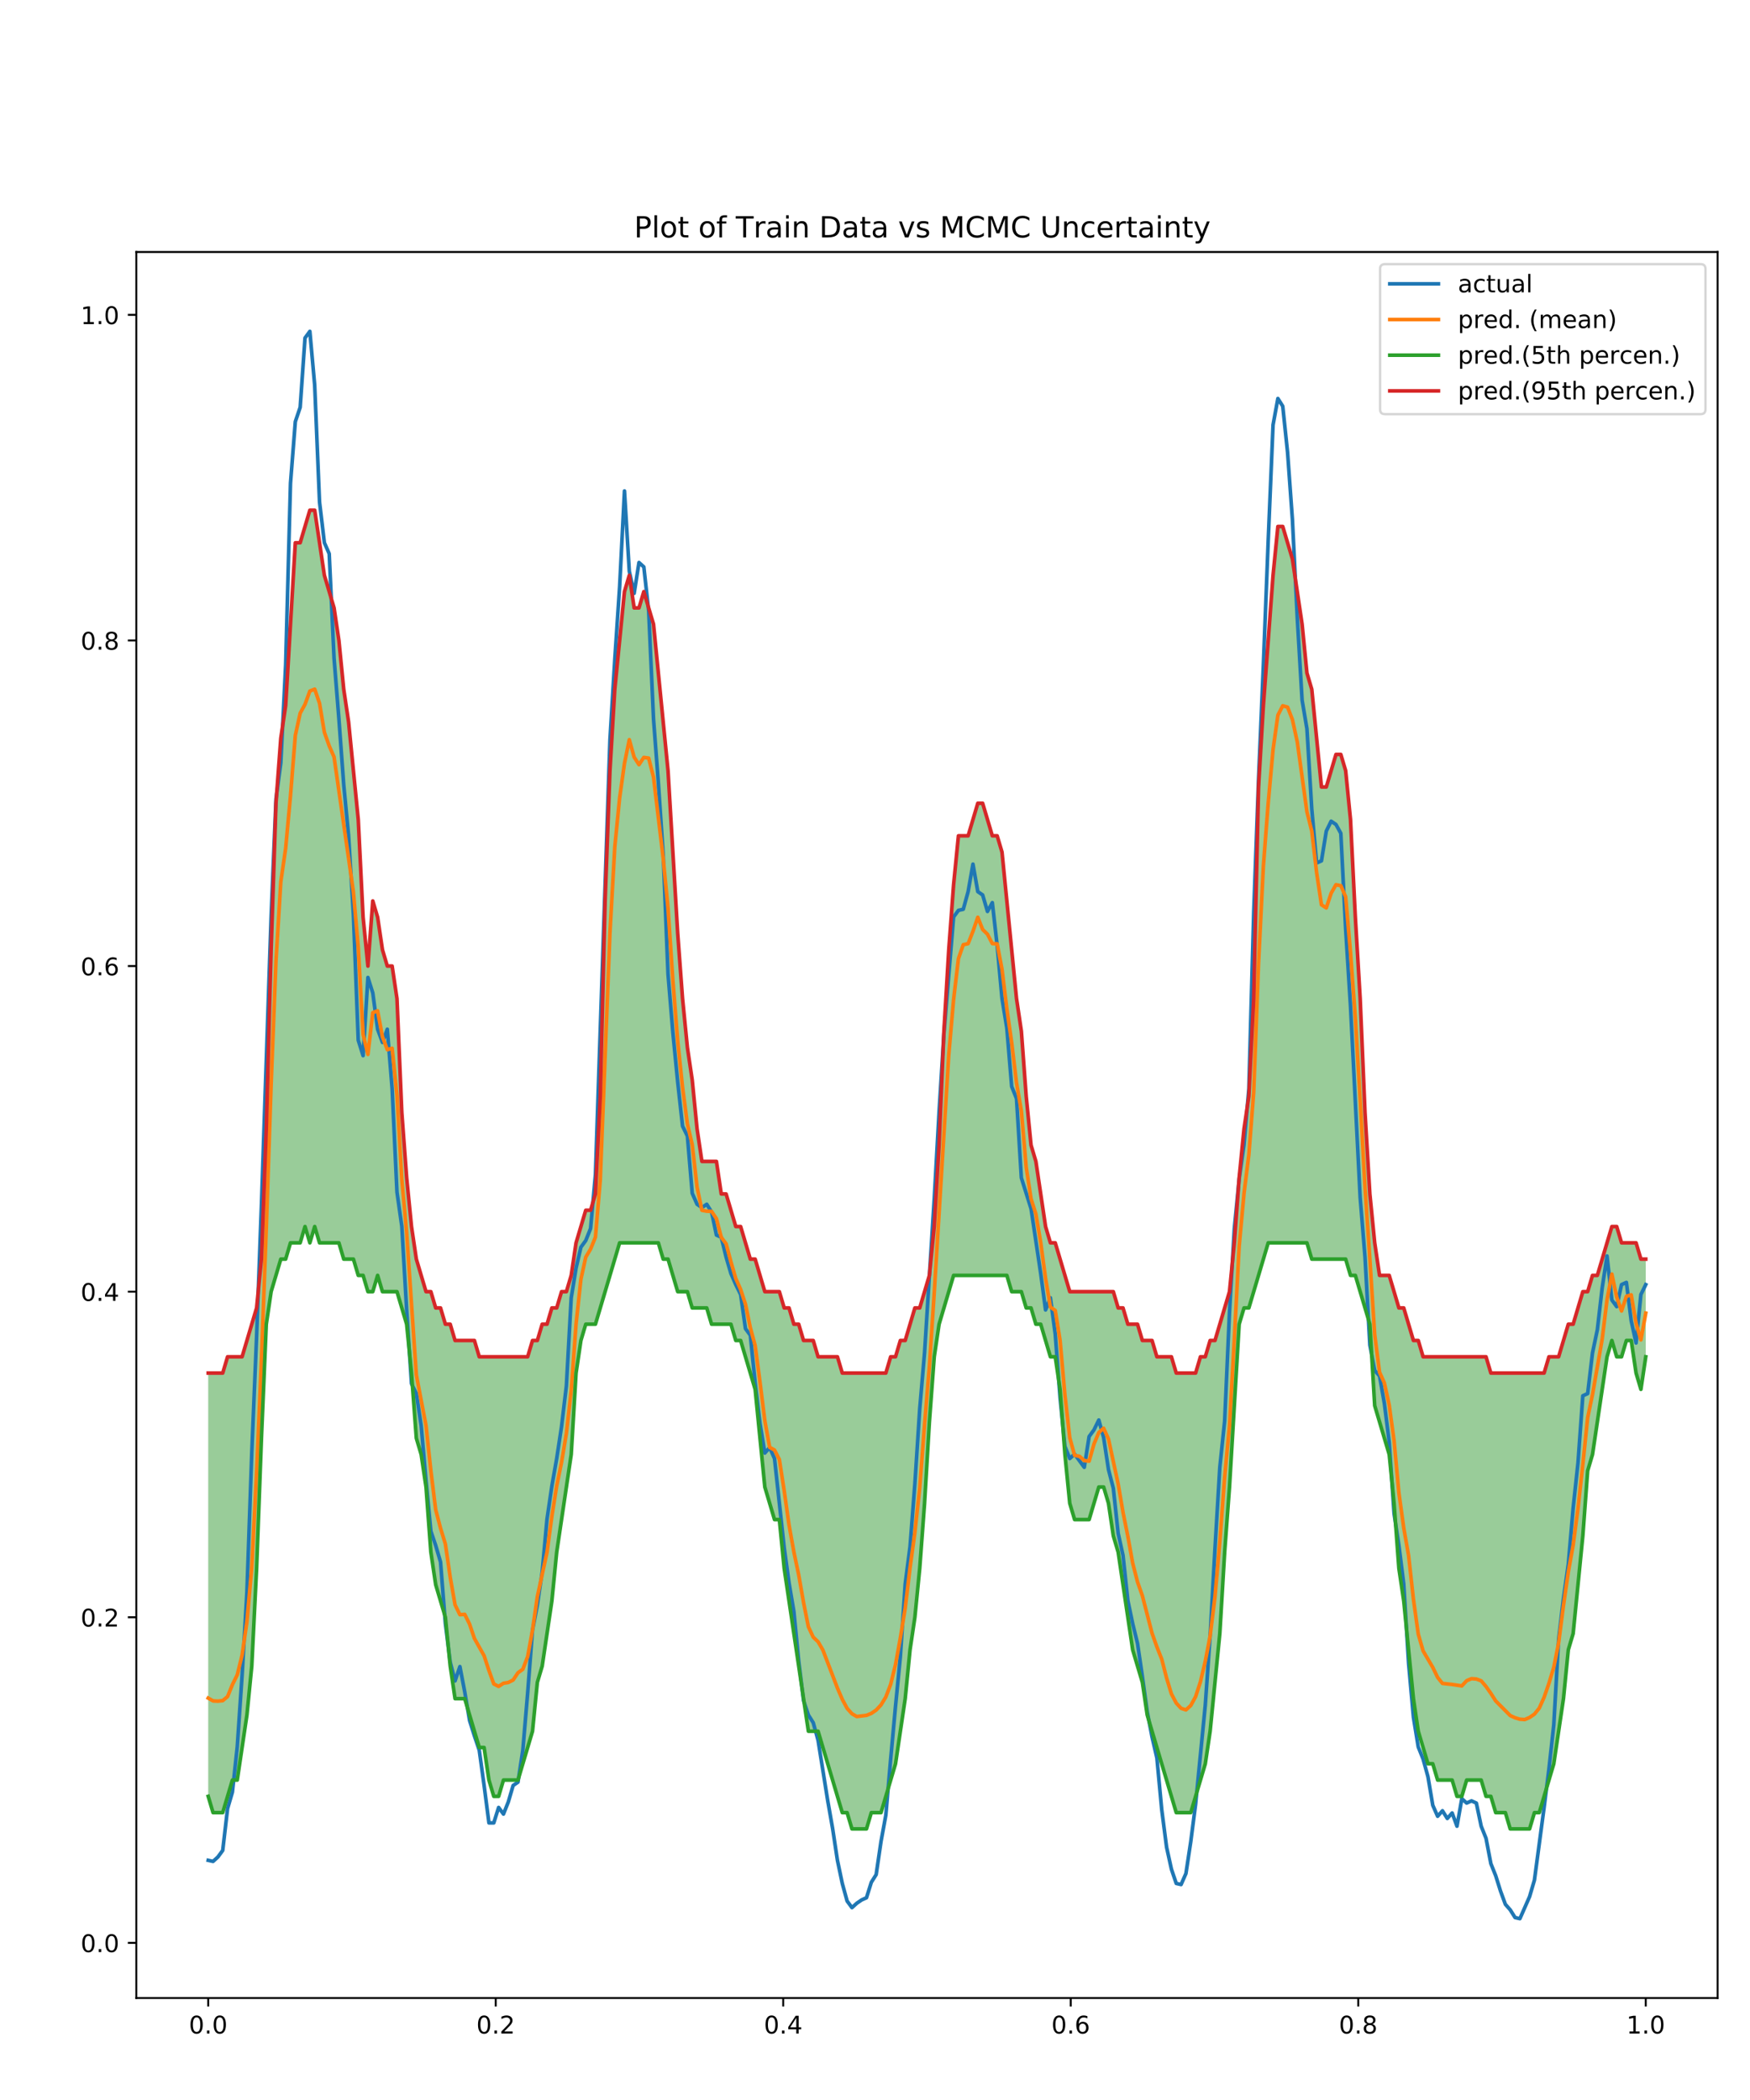 <?xml version="1.0" encoding="utf-8" standalone="no"?>
<!DOCTYPE svg PUBLIC "-//W3C//DTD SVG 1.1//EN"
  "http://www.w3.org/Graphics/SVG/1.1/DTD/svg11.dtd">
<!-- Created with matplotlib (http://matplotlib.org/) -->
<svg height="864pt" version="1.1" viewBox="0 0 720 864" width="720pt" xmlns="http://www.w3.org/2000/svg" xmlns:xlink="http://www.w3.org/1999/xlink">
 <defs>
  <style type="text/css">
*{stroke-linecap:butt;stroke-linejoin:round;}
  </style>
 </defs>
 <g id="figure_1">
  <g id="patch_1">
   <path d="M 0 864 
L 720 864 
L 720 0 
L 0 0 
z
" style="fill:#ffffff;"/>
  </g>
  <g id="axes_1">
   <g id="patch_2">
    <path d="M 56.09 822.04 
L 706.68 822.04 
L 706.68 103.68 
L 56.09 103.68 
z
" style="fill:#ffffff;"/>
   </g>
   <g id="PolyCollection_1">
    <path clip-path="url(#p1765938ffe)" d="M 85.662 564.917 
L 85.662 739.068 
L 87.654 745.766 
L 89.645 745.766 
L 91.636 745.766 
L 93.628 739.068 
L 95.619 732.37 
L 97.611 732.37 
L 99.602 718.973 
L 101.593 705.577 
L 103.585 685.483 
L 105.576 645.294 
L 107.568 591.709 
L 109.559 544.822 
L 111.55 531.426 
L 113.542 524.728 
L 115.533 518.03 
L 117.525 518.03 
L 119.516 511.332 
L 121.507 511.332 
L 123.499 511.332 
L 125.49 504.634 
L 127.482 511.332 
L 129.473 504.634 
L 131.464 511.332 
L 133.456 511.332 
L 135.447 511.332 
L 137.439 511.332 
L 139.43 511.332 
L 141.421 518.03 
L 143.413 518.03 
L 145.404 518.03 
L 147.396 524.728 
L 149.387 524.728 
L 151.378 531.426 
L 153.37 531.426 
L 155.361 524.728 
L 157.353 531.426 
L 159.344 531.426 
L 161.335 531.426 
L 163.327 531.426 
L 165.318 538.124 
L 167.31 544.822 
L 169.301 564.917 
L 171.292 591.709 
L 173.284 598.407 
L 175.275 611.804 
L 177.267 638.596 
L 179.258 651.992 
L 181.249 658.69 
L 183.241 665.388 
L 185.232 685.483 
L 187.224 698.879 
L 189.215 698.879 
L 191.206 698.879 
L 193.198 705.577 
L 195.189 712.275 
L 197.181 718.973 
L 199.172 718.973 
L 201.163 732.37 
L 203.155 739.068 
L 205.146 739.068 
L 207.138 732.37 
L 209.129 732.37 
L 211.12 732.37 
L 213.112 732.37 
L 215.103 725.671 
L 217.095 718.973 
L 219.086 712.275 
L 221.077 692.181 
L 223.069 685.483 
L 225.06 672.087 
L 227.052 658.69 
L 229.043 638.596 
L 231.034 625.2 
L 233.026 611.804 
L 235.017 598.407 
L 237.009 564.917 
L 239 551.521 
L 240.991 544.822 
L 242.983 544.822 
L 244.974 544.822 
L 246.966 538.124 
L 248.957 531.426 
L 250.948 524.728 
L 252.94 518.03 
L 254.931 511.332 
L 256.923 511.332 
L 258.914 511.332 
L 260.905 511.332 
L 262.897 511.332 
L 264.888 511.332 
L 266.88 511.332 
L 268.871 511.332 
L 270.862 511.332 
L 272.854 518.03 
L 274.845 518.03 
L 276.837 524.728 
L 278.828 531.426 
L 280.819 531.426 
L 282.811 531.426 
L 284.802 538.124 
L 286.794 538.124 
L 288.785 538.124 
L 290.776 538.124 
L 292.768 544.822 
L 294.759 544.822 
L 296.751 544.822 
L 298.742 544.822 
L 300.733 544.822 
L 302.725 551.521 
L 304.716 551.521 
L 306.708 558.219 
L 308.699 564.917 
L 310.69 571.615 
L 312.682 591.709 
L 314.673 611.804 
L 316.665 618.502 
L 318.656 625.2 
L 320.647 625.2 
L 322.639 645.294 
L 324.63 658.69 
L 326.622 672.087 
L 328.613 685.483 
L 330.604 698.879 
L 332.596 712.275 
L 334.587 712.275 
L 336.579 712.275 
L 338.57 718.973 
L 340.561 725.671 
L 342.553 732.37 
L 344.544 739.068 
L 346.536 745.766 
L 348.527 745.766 
L 350.518 752.464 
L 352.51 752.464 
L 354.501 752.464 
L 356.493 752.464 
L 358.484 745.766 
L 360.475 745.766 
L 362.467 745.766 
L 364.458 739.068 
L 366.45 732.37 
L 368.441 725.671 
L 370.432 712.275 
L 372.424 698.879 
L 374.415 678.785 
L 376.407 665.388 
L 378.398 645.294 
L 380.389 618.502 
L 382.381 585.011 
L 384.372 558.219 
L 386.363 544.822 
L 388.355 538.124 
L 390.346 531.426 
L 392.338 524.728 
L 394.329 524.728 
L 396.32 524.728 
L 398.312 524.728 
L 400.303 524.728 
L 402.295 524.728 
L 404.286 524.728 
L 406.277 524.728 
L 408.269 524.728 
L 410.26 524.728 
L 412.252 524.728 
L 414.243 524.728 
L 416.234 531.426 
L 418.226 531.426 
L 420.217 531.426 
L 422.209 538.124 
L 424.2 538.124 
L 426.191 544.822 
L 428.183 544.822 
L 430.174 551.521 
L 432.166 558.219 
L 434.157 558.219 
L 436.148 571.615 
L 438.14 598.407 
L 440.131 618.502 
L 442.123 625.2 
L 444.114 625.2 
L 446.105 625.2 
L 448.097 625.2 
L 450.088 618.502 
L 452.08 611.804 
L 454.071 611.804 
L 456.062 618.502 
L 458.054 631.898 
L 460.045 638.596 
L 462.037 651.992 
L 464.028 665.388 
L 466.019 678.785 
L 468.011 685.483 
L 470.002 692.181 
L 471.994 705.577 
L 473.985 712.275 
L 475.976 718.973 
L 477.968 725.671 
L 479.959 732.37 
L 481.951 739.068 
L 483.942 745.766 
L 485.933 745.766 
L 487.925 745.766 
L 489.916 745.766 
L 491.908 739.068 
L 493.899 732.37 
L 495.89 725.671 
L 497.882 712.275 
L 499.873 692.181 
L 501.865 672.087 
L 503.856 638.596 
L 505.847 611.804 
L 507.839 578.313 
L 509.83 544.822 
L 511.822 538.124 
L 513.813 538.124 
L 515.804 531.426 
L 517.796 524.728 
L 519.787 518.03 
L 521.779 511.332 
L 523.77 511.332 
L 525.761 511.332 
L 527.753 511.332 
L 529.744 511.332 
L 531.736 511.332 
L 533.727 511.332 
L 535.718 511.332 
L 537.71 511.332 
L 539.701 518.03 
L 541.693 518.03 
L 543.684 518.03 
L 545.675 518.03 
L 547.667 518.03 
L 549.658 518.03 
L 551.65 518.03 
L 553.641 518.03 
L 555.632 524.728 
L 557.624 524.728 
L 559.615 531.426 
L 561.607 538.124 
L 563.598 544.822 
L 565.589 578.313 
L 567.581 585.011 
L 569.572 591.709 
L 571.564 598.407 
L 573.555 618.502 
L 575.546 645.294 
L 577.538 658.69 
L 579.529 678.785 
L 581.521 698.879 
L 583.512 712.275 
L 585.503 718.973 
L 587.495 725.671 
L 589.486 725.671 
L 591.478 732.37 
L 593.469 732.37 
L 595.46 732.37 
L 597.452 732.37 
L 599.443 739.068 
L 601.435 739.068 
L 603.426 732.37 
L 605.417 732.37 
L 607.409 732.37 
L 609.4 732.37 
L 611.392 739.068 
L 613.383 739.068 
L 615.374 745.766 
L 617.366 745.766 
L 619.357 745.766 
L 621.349 752.464 
L 623.34 752.464 
L 625.331 752.464 
L 627.323 752.464 
L 629.314 752.464 
L 631.306 745.766 
L 633.297 745.766 
L 635.288 739.068 
L 637.28 732.37 
L 639.271 725.671 
L 641.263 712.275 
L 643.254 698.879 
L 645.245 678.785 
L 647.237 672.087 
L 649.228 651.992 
L 651.22 631.898 
L 653.211 605.105 
L 655.202 598.407 
L 657.194 585.011 
L 659.185 571.615 
L 661.177 558.219 
L 663.168 551.521 
L 665.159 558.219 
L 667.151 558.219 
L 669.142 551.521 
L 671.134 551.521 
L 673.125 564.917 
L 675.116 571.615 
L 677.108 558.219 
L 677.108 518.03 
L 677.108 518.03 
L 675.116 518.03 
L 673.125 511.332 
L 671.134 511.332 
L 669.142 511.332 
L 667.151 511.332 
L 665.159 504.634 
L 663.168 504.634 
L 661.177 511.332 
L 659.185 518.03 
L 657.194 524.728 
L 655.202 524.728 
L 653.211 531.426 
L 651.22 531.426 
L 649.228 538.124 
L 647.237 544.822 
L 645.245 544.822 
L 643.254 551.521 
L 641.263 558.219 
L 639.271 558.219 
L 637.28 558.219 
L 635.288 564.917 
L 633.297 564.917 
L 631.306 564.917 
L 629.314 564.917 
L 627.323 564.917 
L 625.331 564.917 
L 623.34 564.917 
L 621.349 564.917 
L 619.357 564.917 
L 617.366 564.917 
L 615.374 564.917 
L 613.383 564.917 
L 611.392 558.219 
L 609.4 558.219 
L 607.409 558.219 
L 605.417 558.219 
L 603.426 558.219 
L 601.435 558.219 
L 599.443 558.219 
L 597.452 558.219 
L 595.46 558.219 
L 593.469 558.219 
L 591.478 558.219 
L 589.486 558.219 
L 587.495 558.219 
L 585.503 558.219 
L 583.512 551.521 
L 581.521 551.521 
L 579.529 544.822 
L 577.538 538.124 
L 575.546 538.124 
L 573.555 531.426 
L 571.564 524.728 
L 569.572 524.728 
L 567.581 524.728 
L 565.589 511.332 
L 563.598 491.238 
L 561.607 457.747 
L 559.615 410.86 
L 557.624 377.37 
L 555.632 337.181 
L 553.641 317.087 
L 551.65 310.389 
L 549.658 310.389 
L 547.667 317.087 
L 545.675 323.785 
L 543.684 323.785 
L 541.693 303.69 
L 539.701 283.596 
L 537.71 276.898 
L 535.718 256.804 
L 533.727 243.407 
L 531.736 230.011 
L 529.744 223.313 
L 527.753 216.615 
L 525.761 216.615 
L 523.77 236.709 
L 521.779 263.502 
L 519.787 290.294 
L 517.796 323.785 
L 515.804 410.86 
L 513.813 451.049 
L 511.822 464.445 
L 509.83 484.539 
L 507.839 511.332 
L 505.847 531.426 
L 503.856 538.124 
L 501.865 544.822 
L 499.873 551.521 
L 497.882 551.521 
L 495.89 558.219 
L 493.899 558.219 
L 491.908 564.917 
L 489.916 564.917 
L 487.925 564.917 
L 485.933 564.917 
L 483.942 564.917 
L 481.951 558.219 
L 479.959 558.219 
L 477.968 558.219 
L 475.976 558.219 
L 473.985 551.521 
L 471.994 551.521 
L 470.002 551.521 
L 468.011 544.822 
L 466.019 544.822 
L 464.028 544.822 
L 462.037 538.124 
L 460.045 538.124 
L 458.054 531.426 
L 456.062 531.426 
L 454.071 531.426 
L 452.08 531.426 
L 450.088 531.426 
L 448.097 531.426 
L 446.105 531.426 
L 444.114 531.426 
L 442.123 531.426 
L 440.131 531.426 
L 438.14 524.728 
L 436.148 518.03 
L 434.157 511.332 
L 432.166 511.332 
L 430.174 504.634 
L 428.183 491.238 
L 426.191 477.841 
L 424.2 471.143 
L 422.209 451.049 
L 420.217 424.256 
L 418.226 410.86 
L 416.234 390.766 
L 414.243 370.672 
L 412.252 350.577 
L 410.26 343.879 
L 408.269 343.879 
L 406.277 337.181 
L 404.286 330.483 
L 402.295 330.483 
L 400.303 337.181 
L 398.312 343.879 
L 396.32 343.879 
L 394.329 343.879 
L 392.338 363.973 
L 390.346 390.766 
L 388.355 424.256 
L 386.363 471.143 
L 384.372 504.634 
L 382.381 524.728 
L 380.389 531.426 
L 378.398 538.124 
L 376.407 538.124 
L 374.415 544.822 
L 372.424 551.521 
L 370.432 551.521 
L 368.441 558.219 
L 366.45 558.219 
L 364.458 564.917 
L 362.467 564.917 
L 360.475 564.917 
L 358.484 564.917 
L 356.493 564.917 
L 354.501 564.917 
L 352.51 564.917 
L 350.518 564.917 
L 348.527 564.917 
L 346.536 564.917 
L 344.544 558.219 
L 342.553 558.219 
L 340.561 558.219 
L 338.57 558.219 
L 336.579 558.219 
L 334.587 551.521 
L 332.596 551.521 
L 330.604 551.521 
L 328.613 544.822 
L 326.622 544.822 
L 324.63 538.124 
L 322.639 538.124 
L 320.647 531.426 
L 318.656 531.426 
L 316.665 531.426 
L 314.673 531.426 
L 312.682 524.728 
L 310.69 518.03 
L 308.699 518.03 
L 306.708 511.332 
L 304.716 504.634 
L 302.725 504.634 
L 300.733 497.936 
L 298.742 491.238 
L 296.751 491.238 
L 294.759 477.841 
L 292.768 477.841 
L 290.776 477.841 
L 288.785 477.841 
L 286.794 464.445 
L 284.802 444.351 
L 282.811 430.955 
L 280.819 410.86 
L 278.828 384.068 
L 276.837 350.577 
L 274.845 317.087 
L 272.854 296.992 
L 270.862 276.898 
L 268.871 256.804 
L 266.88 250.106 
L 264.888 243.407 
L 262.897 250.106 
L 260.905 250.106 
L 258.914 236.709 
L 256.923 243.407 
L 254.931 263.502 
L 252.94 283.596 
L 250.948 317.087 
L 248.957 370.672 
L 246.966 451.049 
L 244.974 491.238 
L 242.983 497.936 
L 240.991 497.936 
L 239 504.634 
L 237.009 511.332 
L 235.017 524.728 
L 233.026 531.426 
L 231.034 531.426 
L 229.043 538.124 
L 227.052 538.124 
L 225.06 544.822 
L 223.069 544.822 
L 221.077 551.521 
L 219.086 551.521 
L 217.095 558.219 
L 215.103 558.219 
L 213.112 558.219 
L 211.12 558.219 
L 209.129 558.219 
L 207.138 558.219 
L 205.146 558.219 
L 203.155 558.219 
L 201.163 558.219 
L 199.172 558.219 
L 197.181 558.219 
L 195.189 551.521 
L 193.198 551.521 
L 191.206 551.521 
L 189.215 551.521 
L 187.224 551.521 
L 185.232 544.822 
L 183.241 544.822 
L 181.249 538.124 
L 179.258 538.124 
L 177.267 531.426 
L 175.275 531.426 
L 173.284 524.728 
L 171.292 518.03 
L 169.301 504.634 
L 167.31 484.539 
L 165.318 457.747 
L 163.327 410.86 
L 161.335 397.464 
L 159.344 397.464 
L 157.353 390.766 
L 155.361 377.37 
L 153.37 370.672 
L 151.378 397.464 
L 149.387 377.37 
L 147.396 337.181 
L 145.404 317.087 
L 143.413 296.992 
L 141.421 283.596 
L 139.43 263.502 
L 137.439 250.106 
L 135.447 243.407 
L 133.456 236.709 
L 131.464 223.313 
L 129.473 209.917 
L 127.482 209.917 
L 125.49 216.615 
L 123.499 223.313 
L 121.507 223.313 
L 119.516 256.804 
L 117.525 290.294 
L 115.533 303.69 
L 113.542 330.483 
L 111.55 390.766 
L 109.559 464.445 
L 107.568 518.03 
L 105.576 538.124 
L 103.585 544.822 
L 101.593 551.521 
L 99.602 558.219 
L 97.611 558.219 
L 95.619 558.219 
L 93.628 558.219 
L 91.636 564.917 
L 89.645 564.917 
L 87.654 564.917 
L 85.662 564.917 
z
" style="fill:#008000;fill-opacity:0.4;"/>
   </g>
   <g id="matplotlib.axis_1">
    <g id="xtick_1">
     <g id="line2d_1">
      <defs>
       <path d="M 0 0 
L 0 3.5 
" id="m6626fc2228" style="stroke:#000000;stroke-width:0.8;"/>
      </defs>
      <g>
       <use style="stroke:#000000;stroke-width:0.8;" x="85.662" xlink:href="#m6626fc2228" y="822.04"/>
      </g>
     </g>
     <g id="text_1">
      <!-- 0.0 -->
      <defs>
       <path d="M 31.781 66.406 
Q 24.172 66.406 20.328 58.906 
Q 16.5 51.422 16.5 36.375 
Q 16.5 21.391 20.328 13.891 
Q 24.172 6.391 31.781 6.391 
Q 39.453 6.391 43.281 13.891 
Q 47.125 21.391 47.125 36.375 
Q 47.125 51.422 43.281 58.906 
Q 39.453 66.406 31.781 66.406 
z
M 31.781 74.219 
Q 44.047 74.219 50.516 64.516 
Q 56.984 54.828 56.984 36.375 
Q 56.984 17.969 50.516 8.266 
Q 44.047 -1.422 31.781 -1.422 
Q 19.531 -1.422 13.062 8.266 
Q 6.594 17.969 6.594 36.375 
Q 6.594 54.828 13.062 64.516 
Q 19.531 74.219 31.781 74.219 
z
" id="DejaVuSans-30"/>
       <path d="M 10.688 12.406 
L 21 12.406 
L 21 0 
L 10.688 0 
z
" id="DejaVuSans-2e"/>
      </defs>
      <g transform="translate(77.711 836.638)scale(0.1 -0.1)">
       <use xlink:href="#DejaVuSans-30"/>
       <use x="63.623" xlink:href="#DejaVuSans-2e"/>
       <use x="95.41" xlink:href="#DejaVuSans-30"/>
      </g>
     </g>
    </g>
    <g id="xtick_2">
     <g id="line2d_2">
      <g>
       <use style="stroke:#000000;stroke-width:0.8;" x="203.951" xlink:href="#m6626fc2228" y="822.04"/>
      </g>
     </g>
     <g id="text_2">
      <!-- 0.2 -->
      <defs>
       <path d="M 19.188 8.297 
L 53.609 8.297 
L 53.609 0 
L 7.328 0 
L 7.328 8.297 
Q 12.938 14.109 22.625 23.891 
Q 32.328 33.688 34.812 36.531 
Q 39.547 41.844 41.422 45.531 
Q 43.312 49.219 43.312 52.781 
Q 43.312 58.594 39.234 62.25 
Q 35.156 65.922 28.609 65.922 
Q 23.969 65.922 18.812 64.312 
Q 13.672 62.703 7.812 59.422 
L 7.812 69.391 
Q 13.766 71.781 18.938 73 
Q 24.125 74.219 28.422 74.219 
Q 39.75 74.219 46.484 68.547 
Q 53.219 62.891 53.219 53.422 
Q 53.219 48.922 51.531 44.891 
Q 49.859 40.875 45.406 35.406 
Q 44.188 33.984 37.641 27.219 
Q 31.109 20.453 19.188 8.297 
z
" id="DejaVuSans-32"/>
      </defs>
      <g transform="translate(196 836.638)scale(0.1 -0.1)">
       <use xlink:href="#DejaVuSans-30"/>
       <use x="63.623" xlink:href="#DejaVuSans-2e"/>
       <use x="95.41" xlink:href="#DejaVuSans-32"/>
      </g>
     </g>
    </g>
    <g id="xtick_3">
     <g id="line2d_3">
      <g>
       <use style="stroke:#000000;stroke-width:0.8;" x="322.24" xlink:href="#m6626fc2228" y="822.04"/>
      </g>
     </g>
     <g id="text_3">
      <!-- 0.4 -->
      <defs>
       <path d="M 37.797 64.312 
L 12.891 25.391 
L 37.797 25.391 
z
M 35.203 72.906 
L 47.609 72.906 
L 47.609 25.391 
L 58.016 25.391 
L 58.016 17.188 
L 47.609 17.188 
L 47.609 0 
L 37.797 0 
L 37.797 17.188 
L 4.891 17.188 
L 4.891 26.703 
z
" id="DejaVuSans-34"/>
      </defs>
      <g transform="translate(314.289 836.638)scale(0.1 -0.1)">
       <use xlink:href="#DejaVuSans-30"/>
       <use x="63.623" xlink:href="#DejaVuSans-2e"/>
       <use x="95.41" xlink:href="#DejaVuSans-34"/>
      </g>
     </g>
    </g>
    <g id="xtick_4">
     <g id="line2d_4">
      <g>
       <use style="stroke:#000000;stroke-width:0.8;" x="440.53" xlink:href="#m6626fc2228" y="822.04"/>
      </g>
     </g>
     <g id="text_4">
      <!-- 0.6 -->
      <defs>
       <path d="M 33.016 40.375 
Q 26.375 40.375 22.484 35.828 
Q 18.609 31.297 18.609 23.391 
Q 18.609 15.531 22.484 10.953 
Q 26.375 6.391 33.016 6.391 
Q 39.656 6.391 43.531 10.953 
Q 47.406 15.531 47.406 23.391 
Q 47.406 31.297 43.531 35.828 
Q 39.656 40.375 33.016 40.375 
z
M 52.594 71.297 
L 52.594 62.312 
Q 48.875 64.062 45.094 64.984 
Q 41.312 65.922 37.594 65.922 
Q 27.828 65.922 22.672 59.328 
Q 17.531 52.734 16.797 39.406 
Q 19.672 43.656 24.016 45.922 
Q 28.375 48.188 33.594 48.188 
Q 44.578 48.188 50.953 41.516 
Q 57.328 34.859 57.328 23.391 
Q 57.328 12.156 50.688 5.359 
Q 44.047 -1.422 33.016 -1.422 
Q 20.359 -1.422 13.672 8.266 
Q 6.984 17.969 6.984 36.375 
Q 6.984 53.656 15.188 63.938 
Q 23.391 74.219 37.203 74.219 
Q 40.922 74.219 44.703 73.484 
Q 48.484 72.75 52.594 71.297 
z
" id="DejaVuSans-36"/>
      </defs>
      <g transform="translate(432.578 836.638)scale(0.1 -0.1)">
       <use xlink:href="#DejaVuSans-30"/>
       <use x="63.623" xlink:href="#DejaVuSans-2e"/>
       <use x="95.41" xlink:href="#DejaVuSans-36"/>
      </g>
     </g>
    </g>
    <g id="xtick_5">
     <g id="line2d_5">
      <g>
       <use style="stroke:#000000;stroke-width:0.8;" x="558.819" xlink:href="#m6626fc2228" y="822.04"/>
      </g>
     </g>
     <g id="text_5">
      <!-- 0.8 -->
      <defs>
       <path d="M 31.781 34.625 
Q 24.75 34.625 20.719 30.859 
Q 16.703 27.094 16.703 20.516 
Q 16.703 13.922 20.719 10.156 
Q 24.75 6.391 31.781 6.391 
Q 38.812 6.391 42.859 10.172 
Q 46.922 13.969 46.922 20.516 
Q 46.922 27.094 42.891 30.859 
Q 38.875 34.625 31.781 34.625 
z
M 21.922 38.812 
Q 15.578 40.375 12.031 44.719 
Q 8.5 49.078 8.5 55.328 
Q 8.5 64.062 14.719 69.141 
Q 20.953 74.219 31.781 74.219 
Q 42.672 74.219 48.875 69.141 
Q 55.078 64.062 55.078 55.328 
Q 55.078 49.078 51.531 44.719 
Q 48 40.375 41.703 38.812 
Q 48.828 37.156 52.797 32.312 
Q 56.781 27.484 56.781 20.516 
Q 56.781 9.906 50.312 4.234 
Q 43.844 -1.422 31.781 -1.422 
Q 19.734 -1.422 13.25 4.234 
Q 6.781 9.906 6.781 20.516 
Q 6.781 27.484 10.781 32.312 
Q 14.797 37.156 21.922 38.812 
z
M 18.312 54.391 
Q 18.312 48.734 21.844 45.562 
Q 25.391 42.391 31.781 42.391 
Q 38.141 42.391 41.719 45.562 
Q 45.312 48.734 45.312 54.391 
Q 45.312 60.062 41.719 63.234 
Q 38.141 66.406 31.781 66.406 
Q 25.391 66.406 21.844 63.234 
Q 18.312 60.062 18.312 54.391 
z
" id="DejaVuSans-38"/>
      </defs>
      <g transform="translate(550.867 836.638)scale(0.1 -0.1)">
       <use xlink:href="#DejaVuSans-30"/>
       <use x="63.623" xlink:href="#DejaVuSans-2e"/>
       <use x="95.41" xlink:href="#DejaVuSans-38"/>
      </g>
     </g>
    </g>
    <g id="xtick_6">
     <g id="line2d_6">
      <g>
       <use style="stroke:#000000;stroke-width:0.8;" x="677.108" xlink:href="#m6626fc2228" y="822.04"/>
      </g>
     </g>
     <g id="text_6">
      <!-- 1.0 -->
      <defs>
       <path d="M 12.406 8.297 
L 28.516 8.297 
L 28.516 63.922 
L 10.984 60.406 
L 10.984 69.391 
L 28.422 72.906 
L 38.281 72.906 
L 38.281 8.297 
L 54.391 8.297 
L 54.391 0 
L 12.406 0 
z
" id="DejaVuSans-31"/>
      </defs>
      <g transform="translate(669.156 836.638)scale(0.1 -0.1)">
       <use xlink:href="#DejaVuSans-31"/>
       <use x="63.623" xlink:href="#DejaVuSans-2e"/>
       <use x="95.41" xlink:href="#DejaVuSans-30"/>
      </g>
     </g>
    </g>
   </g>
   <g id="matplotlib.axis_2">
    <g id="ytick_1">
     <g id="line2d_7">
      <defs>
       <path d="M 0 0 
L -3.5 0 
" id="mb56607e5d4" style="stroke:#000000;stroke-width:0.8;"/>
      </defs>
      <g>
       <use style="stroke:#000000;stroke-width:0.8;" x="56.09" xlink:href="#mb56607e5d4" y="799.351"/>
      </g>
     </g>
     <g id="text_7">
      <!-- 0.0 -->
      <g transform="translate(33.187 803.15)scale(0.1 -0.1)">
       <use xlink:href="#DejaVuSans-30"/>
       <use x="63.623" xlink:href="#DejaVuSans-2e"/>
       <use x="95.41" xlink:href="#DejaVuSans-30"/>
      </g>
     </g>
    </g>
    <g id="ytick_2">
     <g id="line2d_8">
      <g>
       <use style="stroke:#000000;stroke-width:0.8;" x="56.09" xlink:href="#mb56607e5d4" y="665.388"/>
      </g>
     </g>
     <g id="text_8">
      <!-- 0.2 -->
      <g transform="translate(33.187 669.188)scale(0.1 -0.1)">
       <use xlink:href="#DejaVuSans-30"/>
       <use x="63.623" xlink:href="#DejaVuSans-2e"/>
       <use x="95.41" xlink:href="#DejaVuSans-32"/>
      </g>
     </g>
    </g>
    <g id="ytick_3">
     <g id="line2d_9">
      <g>
       <use style="stroke:#000000;stroke-width:0.8;" x="56.09" xlink:href="#mb56607e5d4" y="531.426"/>
      </g>
     </g>
     <g id="text_9">
      <!-- 0.4 -->
      <g transform="translate(33.187 535.225)scale(0.1 -0.1)">
       <use xlink:href="#DejaVuSans-30"/>
       <use x="63.623" xlink:href="#DejaVuSans-2e"/>
       <use x="95.41" xlink:href="#DejaVuSans-34"/>
      </g>
     </g>
    </g>
    <g id="ytick_4">
     <g id="line2d_10">
      <g>
       <use style="stroke:#000000;stroke-width:0.8;" x="56.09" xlink:href="#mb56607e5d4" y="397.464"/>
      </g>
     </g>
     <g id="text_10">
      <!-- 0.6 -->
      <g transform="translate(33.187 401.263)scale(0.1 -0.1)">
       <use xlink:href="#DejaVuSans-30"/>
       <use x="63.623" xlink:href="#DejaVuSans-2e"/>
       <use x="95.41" xlink:href="#DejaVuSans-36"/>
      </g>
     </g>
    </g>
    <g id="ytick_5">
     <g id="line2d_11">
      <g>
       <use style="stroke:#000000;stroke-width:0.8;" x="56.09" xlink:href="#mb56607e5d4" y="263.502"/>
      </g>
     </g>
     <g id="text_11">
      <!-- 0.8 -->
      <g transform="translate(33.187 267.301)scale(0.1 -0.1)">
       <use xlink:href="#DejaVuSans-30"/>
       <use x="63.623" xlink:href="#DejaVuSans-2e"/>
       <use x="95.41" xlink:href="#DejaVuSans-38"/>
      </g>
     </g>
    </g>
    <g id="ytick_6">
     <g id="line2d_12">
      <g>
       <use style="stroke:#000000;stroke-width:0.8;" x="56.09" xlink:href="#mb56607e5d4" y="129.54"/>
      </g>
     </g>
     <g id="text_12">
      <!-- 1.0 -->
      <g transform="translate(33.187 133.339)scale(0.1 -0.1)">
       <use xlink:href="#DejaVuSans-31"/>
       <use x="63.623" xlink:href="#DejaVuSans-2e"/>
       <use x="95.41" xlink:href="#DejaVuSans-30"/>
      </g>
     </g>
    </g>
   </g>
   <g id="line2d_13">
    <path clip-path="url(#p1765938ffe)" d="M 85.662 765.385 
L 87.654 765.837 
L 89.645 764.026 
L 91.636 761.309 
L 93.628 744.099 
L 95.619 737.306 
L 97.611 718.738 
L 99.602 689.301 
L 101.593 654.882 
L 103.585 597.819 
L 105.576 549.813 
L 107.568 495.467 
L 111.55 376.812 
L 113.542 328.807 
L 115.533 313.862 
L 117.525 273.556 
L 119.516 198.83 
L 121.507 173.469 
L 123.499 167.581 
L 125.49 139.05 
L 127.482 136.333 
L 129.473 158.524 
L 131.464 206.53 
L 133.456 223.286 
L 135.447 227.815 
L 137.439 270.838 
L 139.43 295.747 
L 141.421 322.92 
L 143.413 343.752 
L 145.404 376.36 
L 147.396 427.988 
L 149.387 434.328 
L 151.378 402.174 
L 153.37 408.515 
L 155.361 423.459 
L 157.353 428.894 
L 159.344 423.459 
L 161.335 447.915 
L 163.327 490.486 
L 165.318 504.525 
L 167.31 538.944 
L 169.301 569.287 
L 171.292 573.363 
L 173.284 586.497 
L 175.275 609.14 
L 177.267 629.973 
L 179.258 635.86 
L 181.249 642.654 
L 183.241 668.015 
L 185.232 683.866 
L 187.224 691.565 
L 189.215 685.678 
L 191.206 696.094 
L 193.198 707.869 
L 195.189 714.209 
L 197.181 720.097 
L 199.172 734.589 
L 201.163 749.987 
L 203.155 749.987 
L 205.146 743.646 
L 207.138 746.364 
L 209.129 741.382 
L 211.12 734.589 
L 213.112 733.23 
L 215.103 720.097 
L 217.095 696.547 
L 219.086 670.732 
L 221.077 660.316 
L 223.069 646.729 
L 225.06 624.991 
L 227.052 611.405 
L 229.043 600.083 
L 231.034 586.95 
L 233.026 570.193 
L 235.017 533.962 
L 237.009 521.735 
L 239 513.13 
L 240.991 510.412 
L 242.983 505.431 
L 244.974 483.239 
L 250.948 304.352 
L 252.94 271.291 
L 254.931 241.401 
L 256.923 202 
L 258.914 235.061 
L 260.905 244.119 
L 262.897 231.438 
L 264.888 233.249 
L 266.88 251.365 
L 268.871 295.747 
L 270.862 322.014 
L 272.854 351.451 
L 274.845 400.815 
L 276.837 424.818 
L 278.828 445.197 
L 280.819 463.313 
L 282.811 467.389 
L 284.802 490.939 
L 286.794 495.467 
L 288.785 496.826 
L 290.776 495.467 
L 292.768 498.638 
L 294.759 508.148 
L 296.751 509.054 
L 298.742 517.205 
L 300.733 523.999 
L 302.725 528.528 
L 304.716 532.604 
L 306.708 546.643 
L 308.699 549.36 
L 310.69 568.834 
L 312.682 585.59 
L 314.673 597.819 
L 316.665 595.554 
L 318.656 600.083 
L 322.639 636.766 
L 324.63 651.259 
L 326.622 663.033 
L 328.613 683.413 
L 330.604 699.717 
L 332.596 705.605 
L 334.587 708.774 
L 336.579 716.021 
L 340.561 740.929 
L 342.553 752.251 
L 344.544 765.385 
L 346.536 774.895 
L 348.527 782.141 
L 350.518 784.858 
L 352.51 783.047 
L 354.501 781.688 
L 356.493 780.783 
L 358.484 774.442 
L 360.475 771.272 
L 362.467 757.686 
L 364.458 746.816 
L 366.45 723.72 
L 368.441 701.982 
L 370.432 681.602 
L 372.424 651.712 
L 374.415 636.313 
L 376.407 610.499 
L 378.398 579.703 
L 380.389 556.606 
L 384.372 493.203 
L 386.363 457.425 
L 388.355 425.271 
L 392.338 377.265 
L 394.329 374.548 
L 396.32 374.096 
L 398.312 366.849 
L 400.303 355.527 
L 402.295 366.849 
L 404.286 368.208 
L 406.277 375.001 
L 408.269 371.378 
L 410.26 389.04 
L 412.252 410.778 
L 414.243 423.007 
L 416.234 447.009 
L 418.226 451.991 
L 420.217 484.598 
L 424.2 497.279 
L 428.183 523.999 
L 430.174 538.944 
L 432.166 533.962 
L 434.157 548.908 
L 436.148 575.174 
L 438.14 595.101 
L 440.131 600.083 
L 442.123 598.271 
L 446.105 603.706 
L 448.097 591.025 
L 450.088 588.308 
L 452.08 584.232 
L 454.071 591.478 
L 456.062 604.612 
L 458.054 612.311 
L 460.045 630.879 
L 462.037 639.936 
L 464.028 658.505 
L 466.019 668.015 
L 468.011 676.167 
L 470.002 689.753 
L 471.994 704.246 
L 473.985 714.662 
L 475.976 723.267 
L 477.968 744.552 
L 479.959 759.95 
L 481.951 769.008 
L 483.942 774.895 
L 485.933 775.348 
L 487.925 770.819 
L 489.916 757.686 
L 491.908 742.288 
L 495.89 701.528 
L 497.882 672.997 
L 499.873 637.22 
L 501.865 603.706 
L 503.856 584.685 
L 505.847 539.85 
L 507.839 505.431 
L 509.83 485.051 
L 511.822 471.012 
L 513.813 447.915 
L 515.804 375.454 
L 517.796 320.655 
L 519.787 273.556 
L 521.779 222.38 
L 523.77 174.827 
L 525.761 163.958 
L 527.753 167.129 
L 529.744 186.15 
L 531.736 213.776 
L 533.727 254.082 
L 535.718 288.048 
L 537.71 299.823 
L 539.701 332.883 
L 541.693 355.074 
L 543.684 354.169 
L 545.675 341.941 
L 547.667 337.865 
L 549.658 339.223 
L 551.65 342.846 
L 553.641 382.247 
L 555.632 413.949 
L 559.615 492.75 
L 561.607 517.205 
L 563.598 553.436 
L 565.589 563.852 
L 567.581 566.117 
L 569.572 577.439 
L 571.564 593.29 
L 573.555 622.727 
L 575.546 635.86 
L 577.538 651.712 
L 579.529 684.319 
L 581.521 706.51 
L 583.512 718.738 
L 585.503 723.72 
L 587.495 730.966 
L 589.486 742.74 
L 591.478 747.269 
L 593.469 745.005 
L 595.46 748.175 
L 597.452 745.911 
L 599.443 751.345 
L 601.435 740.023 
L 603.426 741.835 
L 605.417 740.929 
L 607.409 741.835 
L 609.4 751.345 
L 611.392 756.327 
L 613.383 766.743 
L 615.374 771.725 
L 617.366 778.065 
L 619.357 783.5 
L 621.349 785.764 
L 623.34 788.934 
L 625.331 789.387 
L 629.314 780.33 
L 631.306 773.536 
L 635.288 743.646 
L 637.28 727.795 
L 639.271 709.68 
L 641.263 674.355 
L 643.254 657.599 
L 645.245 643.559 
L 647.237 620.463 
L 649.228 601.894 
L 651.22 574.269 
L 653.211 573.363 
L 655.202 556.606 
L 657.194 547.096 
L 659.185 529.886 
L 661.177 516.753 
L 663.168 534.868 
L 665.159 537.585 
L 667.151 528.528 
L 669.142 527.622 
L 671.134 543.473 
L 673.125 552.531 
L 675.116 532.604 
L 677.108 528.528 
L 677.108 528.528 
" style="fill:none;stroke:#1f77b4;stroke-linecap:square;stroke-width:1.5;"/>
   </g>
   <g id="line2d_14">
    <path clip-path="url(#p1765938ffe)" d="M 85.662 698.644 
L 87.654 699.794 
L 89.645 699.908 
L 91.636 699.681 
L 93.628 698.028 
L 95.619 693.108 
L 97.611 689.102 
L 99.602 680.949 
L 101.593 667.254 
L 103.585 645.026 
L 105.576 605.693 
L 107.568 559.182 
L 109.559 505.297 
L 111.55 446.286 
L 113.542 395.441 
L 115.533 362.784 
L 117.525 349.03 
L 119.516 327.371 
L 121.507 302.57 
L 123.499 293.437 
L 125.49 289.794 
L 127.482 284.328 
L 129.473 283.533 
L 131.464 289.353 
L 133.456 301.275 
L 135.447 306.89 
L 137.439 311.451 
L 145.404 367.017 
L 147.396 389.799 
L 149.387 425.643 
L 151.378 433.815 
L 153.37 416.632 
L 155.361 415.86 
L 157.353 426.551 
L 159.344 431.874 
L 161.335 431.294 
L 163.327 450.672 
L 165.318 485.21 
L 167.31 507.158 
L 171.292 565.684 
L 175.275 586.513 
L 177.267 605.062 
L 179.258 621.17 
L 181.249 628.745 
L 183.241 635.25 
L 185.232 648.916 
L 187.224 660.279 
L 189.215 664.34 
L 191.206 664.184 
L 193.198 668.209 
L 195.189 674.118 
L 199.172 681.216 
L 201.163 687.296 
L 203.155 692.812 
L 205.146 693.838 
L 207.138 692.544 
L 209.129 692.22 
L 211.12 691.203 
L 213.112 688.216 
L 215.103 686.782 
L 217.095 681.568 
L 219.086 670.68 
L 221.077 656.899 
L 225.06 638.689 
L 227.052 623.885 
L 229.043 611.334 
L 231.034 601.653 
L 233.026 589.693 
L 235.017 572.113 
L 237.009 544.737 
L 239 526.363 
L 240.991 517.242 
L 242.983 513.909 
L 244.974 509.011 
L 246.966 485.588 
L 250.948 383.853 
L 252.94 348.493 
L 254.931 328.318 
L 256.923 314.079 
L 258.914 304.334 
L 260.905 311.523 
L 262.897 314.603 
L 264.888 311.626 
L 266.88 311.904 
L 268.871 319.71 
L 272.854 353.149 
L 274.845 373.582 
L 276.837 403.252 
L 278.828 428.274 
L 280.819 447.335 
L 282.811 462.417 
L 284.802 470.9 
L 286.794 488.418 
L 288.785 497.959 
L 290.776 498.318 
L 292.768 498.398 
L 294.759 501.382 
L 296.751 509.078 
L 298.742 511.712 
L 300.733 519.184 
L 302.725 526.018 
L 304.716 530.49 
L 306.708 536.573 
L 308.699 546.214 
L 310.69 553.586 
L 312.682 568.604 
L 314.673 584.527 
L 316.665 595.472 
L 318.656 596.585 
L 320.647 600.473 
L 322.639 613.34 
L 324.63 627.43 
L 326.622 638.521 
L 328.613 647.975 
L 330.604 659.335 
L 332.596 669.324 
L 334.587 673.58 
L 336.579 675.469 
L 338.57 678.9 
L 344.544 694.527 
L 346.536 699.161 
L 348.527 702.866 
L 350.518 705.087 
L 352.51 706.233 
L 356.493 705.747 
L 358.484 704.934 
L 360.475 703.577 
L 362.467 701.46 
L 364.458 698.187 
L 366.45 692.977 
L 368.441 684.843 
L 370.432 673.858 
L 372.424 661.659 
L 374.415 645.108 
L 376.407 630.499 
L 378.398 612.071 
L 380.389 586.141 
L 382.381 562.022 
L 384.372 531.882 
L 390.346 434.022 
L 392.338 411.224 
L 394.329 394.394 
L 396.32 388.675 
L 398.312 388.252 
L 400.303 383.168 
L 402.295 377.384 
L 404.286 382.419 
L 406.277 384.372 
L 408.269 388.223 
L 410.26 388.318 
L 412.252 398.755 
L 414.243 415.016 
L 416.234 428.907 
L 418.226 445.551 
L 420.217 457.042 
L 422.209 480.242 
L 424.2 493.212 
L 426.191 499.499 
L 428.183 511.246 
L 430.174 525.95 
L 432.166 537.762 
L 434.157 539.147 
L 436.148 551.454 
L 438.14 573.957 
L 440.131 591.538 
L 442.123 598.794 
L 444.114 599.148 
L 446.105 600.926 
L 448.097 601.159 
L 450.088 594.127 
L 452.08 589.369 
L 454.071 587.614 
L 456.062 592.067 
L 460.045 610.557 
L 462.037 622.19 
L 464.028 632.071 
L 466.019 643.117 
L 468.011 650.869 
L 470.002 656.543 
L 473.985 671.945 
L 475.976 677.579 
L 477.968 682.611 
L 479.959 690.359 
L 481.951 696.915 
L 483.942 700.696 
L 485.933 702.851 
L 487.925 703.502 
L 489.916 701.693 
L 491.908 698.049 
L 493.899 691.919 
L 495.89 683.468 
L 497.882 673.082 
L 499.873 657.066 
L 501.865 634.305 
L 503.856 607.758 
L 505.847 586.467 
L 507.839 550.915 
L 509.83 512.739 
L 511.822 491.05 
L 513.813 475.058 
L 515.804 449.412 
L 517.796 396.361 
L 519.787 356.408 
L 521.779 330.352 
L 523.77 308.406 
L 525.761 294.249 
L 527.753 290.377 
L 529.744 290.936 
L 531.736 296.079 
L 533.727 305.195 
L 537.71 333.996 
L 539.701 341.97 
L 541.693 358.995 
L 543.684 372.273 
L 545.675 373.544 
L 547.667 367.505 
L 549.658 363.991 
L 551.65 364.378 
L 553.641 368.957 
L 555.632 391.753 
L 557.624 418.771 
L 559.615 452.641 
L 561.607 488.617 
L 563.598 517.96 
L 565.589 549.098 
L 567.581 564.537 
L 569.572 568.993 
L 571.564 578.114 
L 573.555 592.728 
L 575.546 614.166 
L 577.538 628.62 
L 579.529 639.963 
L 581.521 657.947 
L 583.512 672.298 
L 585.503 679.233 
L 589.486 686.014 
L 591.478 690.133 
L 593.469 692.603 
L 597.452 693.035 
L 601.435 693.631 
L 603.426 691.485 
L 605.417 690.651 
L 607.409 690.794 
L 609.4 691.54 
L 611.392 693.879 
L 613.383 696.705 
L 615.374 699.821 
L 621.349 705.835 
L 623.34 706.736 
L 625.331 707.336 
L 627.323 707.475 
L 629.314 706.611 
L 631.306 705.249 
L 633.297 702.776 
L 635.288 698.32 
L 637.28 692.569 
L 639.271 685.941 
L 641.263 675.916 
L 643.254 660.576 
L 645.245 646.787 
L 647.237 635.728 
L 649.228 620.615 
L 651.22 602.483 
L 653.211 583.286 
L 655.202 573.756 
L 659.185 550.951 
L 661.177 534.74 
L 663.168 524.196 
L 665.159 533.675 
L 667.151 539.381 
L 669.142 533.326 
L 671.134 532.737 
L 673.125 544.458 
L 675.116 551.269 
L 677.108 540.258 
L 677.108 540.258 
" style="fill:none;stroke:#ff7f0e;stroke-linecap:square;stroke-width:1.5;"/>
   </g>
   <g id="line2d_15">
    <path clip-path="url(#p1765938ffe)" d="M 85.662 739.068 
L 87.654 745.766 
L 91.636 745.766 
L 95.619 732.37 
L 97.611 732.37 
L 101.593 705.577 
L 103.585 685.483 
L 105.576 645.294 
L 107.568 591.709 
L 109.559 544.822 
L 111.55 531.426 
L 115.533 518.03 
L 117.525 518.03 
L 119.516 511.332 
L 123.499 511.332 
L 125.49 504.634 
L 127.482 511.332 
L 129.473 504.634 
L 131.464 511.332 
L 139.43 511.332 
L 141.421 518.03 
L 145.404 518.03 
L 147.396 524.728 
L 149.387 524.728 
L 151.378 531.426 
L 153.37 531.426 
L 155.361 524.728 
L 157.353 531.426 
L 163.327 531.426 
L 167.31 544.822 
L 169.301 564.917 
L 171.292 591.709 
L 173.284 598.407 
L 175.275 611.804 
L 177.267 638.596 
L 179.258 651.992 
L 183.241 665.388 
L 185.232 685.483 
L 187.224 698.879 
L 191.206 698.879 
L 197.181 718.973 
L 199.172 718.973 
L 201.163 732.37 
L 203.155 739.068 
L 205.146 739.068 
L 207.138 732.37 
L 213.112 732.37 
L 219.086 712.275 
L 221.077 692.181 
L 223.069 685.483 
L 227.052 658.69 
L 229.043 638.596 
L 235.017 598.407 
L 237.009 564.917 
L 239 551.521 
L 240.991 544.822 
L 244.974 544.822 
L 254.931 511.332 
L 270.862 511.332 
L 272.854 518.03 
L 274.845 518.03 
L 278.828 531.426 
L 282.811 531.426 
L 284.802 538.124 
L 290.776 538.124 
L 292.768 544.822 
L 300.733 544.822 
L 302.725 551.521 
L 304.716 551.521 
L 310.69 571.615 
L 314.673 611.804 
L 318.656 625.2 
L 320.647 625.2 
L 322.639 645.294 
L 332.596 712.275 
L 336.579 712.275 
L 346.536 745.766 
L 348.527 745.766 
L 350.518 752.464 
L 356.493 752.464 
L 358.484 745.766 
L 362.467 745.766 
L 368.441 725.671 
L 372.424 698.879 
L 374.415 678.785 
L 376.407 665.388 
L 378.398 645.294 
L 380.389 618.502 
L 382.381 585.011 
L 384.372 558.219 
L 386.363 544.822 
L 392.338 524.728 
L 414.243 524.728 
L 416.234 531.426 
L 420.217 531.426 
L 422.209 538.124 
L 424.2 538.124 
L 426.191 544.822 
L 428.183 544.822 
L 432.166 558.219 
L 434.157 558.219 
L 436.148 571.615 
L 438.14 598.407 
L 440.131 618.502 
L 442.123 625.2 
L 448.097 625.2 
L 452.08 611.804 
L 454.071 611.804 
L 456.062 618.502 
L 458.054 631.898 
L 460.045 638.596 
L 466.019 678.785 
L 470.002 692.181 
L 471.994 705.577 
L 483.942 745.766 
L 489.916 745.766 
L 495.89 725.671 
L 497.882 712.275 
L 501.865 672.087 
L 503.856 638.596 
L 505.847 611.804 
L 509.83 544.822 
L 511.822 538.124 
L 513.813 538.124 
L 521.779 511.332 
L 537.71 511.332 
L 539.701 518.03 
L 553.641 518.03 
L 555.632 524.728 
L 557.624 524.728 
L 563.598 544.822 
L 565.589 578.313 
L 571.564 598.407 
L 573.555 618.502 
L 575.546 645.294 
L 577.538 658.69 
L 581.521 698.879 
L 583.512 712.275 
L 587.495 725.671 
L 589.486 725.671 
L 591.478 732.37 
L 597.452 732.37 
L 599.443 739.068 
L 601.435 739.068 
L 603.426 732.37 
L 609.4 732.37 
L 611.392 739.068 
L 613.383 739.068 
L 615.374 745.766 
L 619.357 745.766 
L 621.349 752.464 
L 629.314 752.464 
L 631.306 745.766 
L 633.297 745.766 
L 639.271 725.671 
L 643.254 698.879 
L 645.245 678.785 
L 647.237 672.087 
L 651.22 631.898 
L 653.211 605.105 
L 655.202 598.407 
L 661.177 558.219 
L 663.168 551.521 
L 665.159 558.219 
L 667.151 558.219 
L 669.142 551.521 
L 671.134 551.521 
L 673.125 564.917 
L 675.116 571.615 
L 677.108 558.219 
L 677.108 558.219 
" style="fill:none;stroke:#2ca02c;stroke-linecap:square;stroke-width:1.5;"/>
   </g>
   <g id="line2d_16">
    <path clip-path="url(#p1765938ffe)" d="M 85.662 564.917 
L 91.636 564.917 
L 93.628 558.219 
L 99.602 558.219 
L 105.576 538.124 
L 107.568 518.03 
L 109.559 464.445 
L 111.55 390.766 
L 113.542 330.483 
L 115.533 303.69 
L 117.525 290.294 
L 121.507 223.313 
L 123.499 223.313 
L 127.482 209.917 
L 129.473 209.917 
L 133.456 236.709 
L 137.439 250.106 
L 139.43 263.502 
L 141.421 283.596 
L 143.413 296.992 
L 147.396 337.181 
L 149.387 377.37 
L 151.378 397.464 
L 153.37 370.672 
L 155.361 377.37 
L 157.353 390.766 
L 159.344 397.464 
L 161.335 397.464 
L 163.327 410.86 
L 165.318 457.747 
L 167.31 484.539 
L 169.301 504.634 
L 171.292 518.03 
L 175.275 531.426 
L 177.267 531.426 
L 179.258 538.124 
L 181.249 538.124 
L 183.241 544.822 
L 185.232 544.822 
L 187.224 551.521 
L 195.189 551.521 
L 197.181 558.219 
L 217.095 558.219 
L 219.086 551.521 
L 221.077 551.521 
L 223.069 544.822 
L 225.06 544.822 
L 227.052 538.124 
L 229.043 538.124 
L 231.034 531.426 
L 233.026 531.426 
L 235.017 524.728 
L 237.009 511.332 
L 240.991 497.936 
L 242.983 497.936 
L 244.974 491.238 
L 246.966 451.049 
L 248.957 370.672 
L 250.948 317.087 
L 252.94 283.596 
L 256.923 243.407 
L 258.914 236.709 
L 260.905 250.106 
L 262.897 250.106 
L 264.888 243.407 
L 268.871 256.804 
L 274.845 317.087 
L 278.828 384.068 
L 280.819 410.86 
L 282.811 430.955 
L 284.802 444.351 
L 286.794 464.445 
L 288.785 477.841 
L 294.759 477.841 
L 296.751 491.238 
L 298.742 491.238 
L 302.725 504.634 
L 304.716 504.634 
L 308.699 518.03 
L 310.69 518.03 
L 314.673 531.426 
L 320.647 531.426 
L 322.639 538.124 
L 324.63 538.124 
L 326.622 544.822 
L 328.613 544.822 
L 330.604 551.521 
L 334.587 551.521 
L 336.579 558.219 
L 344.544 558.219 
L 346.536 564.917 
L 364.458 564.917 
L 366.45 558.219 
L 368.441 558.219 
L 370.432 551.521 
L 372.424 551.521 
L 376.407 538.124 
L 378.398 538.124 
L 382.381 524.728 
L 384.372 504.634 
L 386.363 471.143 
L 388.355 424.256 
L 390.346 390.766 
L 392.338 363.973 
L 394.329 343.879 
L 398.312 343.879 
L 402.295 330.483 
L 404.286 330.483 
L 408.269 343.879 
L 410.26 343.879 
L 412.252 350.577 
L 418.226 410.86 
L 420.217 424.256 
L 422.209 451.049 
L 424.2 471.143 
L 426.191 477.841 
L 430.174 504.634 
L 432.166 511.332 
L 434.157 511.332 
L 440.131 531.426 
L 458.054 531.426 
L 460.045 538.124 
L 462.037 538.124 
L 464.028 544.822 
L 468.011 544.822 
L 470.002 551.521 
L 473.985 551.521 
L 475.976 558.219 
L 481.951 558.219 
L 483.942 564.917 
L 491.908 564.917 
L 493.899 558.219 
L 495.89 558.219 
L 497.882 551.521 
L 499.873 551.521 
L 505.847 531.426 
L 507.839 511.332 
L 509.83 484.539 
L 511.822 464.445 
L 513.813 451.049 
L 515.804 410.86 
L 517.796 323.785 
L 519.787 290.294 
L 523.77 236.709 
L 525.761 216.615 
L 527.753 216.615 
L 531.736 230.011 
L 535.718 256.804 
L 537.71 276.898 
L 539.701 283.596 
L 543.684 323.785 
L 545.675 323.785 
L 549.658 310.389 
L 551.65 310.389 
L 553.641 317.087 
L 555.632 337.181 
L 557.624 377.37 
L 559.615 410.86 
L 561.607 457.747 
L 563.598 491.238 
L 565.589 511.332 
L 567.581 524.728 
L 571.564 524.728 
L 575.546 538.124 
L 577.538 538.124 
L 581.521 551.521 
L 583.512 551.521 
L 585.503 558.219 
L 611.392 558.219 
L 613.383 564.917 
L 635.288 564.917 
L 637.28 558.219 
L 641.263 558.219 
L 645.245 544.822 
L 647.237 544.822 
L 651.22 531.426 
L 653.211 531.426 
L 655.202 524.728 
L 657.194 524.728 
L 663.168 504.634 
L 665.159 504.634 
L 667.151 511.332 
L 673.125 511.332 
L 675.116 518.03 
L 677.108 518.03 
L 677.108 518.03 
" style="fill:none;stroke:#d62728;stroke-linecap:square;stroke-width:1.5;"/>
   </g>
   <g id="patch_3">
    <path d="M 56.09 822.04 
L 56.09 103.68 
" style="fill:none;stroke:#000000;stroke-linecap:square;stroke-linejoin:miter;stroke-width:0.8;"/>
   </g>
   <g id="patch_4">
    <path d="M 706.68 822.04 
L 706.68 103.68 
" style="fill:none;stroke:#000000;stroke-linecap:square;stroke-linejoin:miter;stroke-width:0.8;"/>
   </g>
   <g id="patch_5">
    <path d="M 56.09 822.04 
L 706.68 822.04 
" style="fill:none;stroke:#000000;stroke-linecap:square;stroke-linejoin:miter;stroke-width:0.8;"/>
   </g>
   <g id="patch_6">
    <path d="M 56.09 103.68 
L 706.68 103.68 
" style="fill:none;stroke:#000000;stroke-linecap:square;stroke-linejoin:miter;stroke-width:0.8;"/>
   </g>
   <g id="text_13">
    <!-- Plot of Train Data vs MCMC Uncertainty  -->
    <defs>
     <path d="M 19.672 64.797 
L 19.672 37.406 
L 32.078 37.406 
Q 38.969 37.406 42.719 40.969 
Q 46.484 44.531 46.484 51.125 
Q 46.484 57.672 42.719 61.234 
Q 38.969 64.797 32.078 64.797 
z
M 9.812 72.906 
L 32.078 72.906 
Q 44.344 72.906 50.609 67.359 
Q 56.891 61.812 56.891 51.125 
Q 56.891 40.328 50.609 34.812 
Q 44.344 29.297 32.078 29.297 
L 19.672 29.297 
L 19.672 0 
L 9.812 0 
z
" id="DejaVuSans-50"/>
     <path d="M 9.422 75.984 
L 18.406 75.984 
L 18.406 0 
L 9.422 0 
z
" id="DejaVuSans-6c"/>
     <path d="M 30.609 48.391 
Q 23.391 48.391 19.188 42.75 
Q 14.984 37.109 14.984 27.297 
Q 14.984 17.484 19.156 11.844 
Q 23.344 6.203 30.609 6.203 
Q 37.797 6.203 41.984 11.859 
Q 46.188 17.531 46.188 27.297 
Q 46.188 37.016 41.984 42.703 
Q 37.797 48.391 30.609 48.391 
z
M 30.609 56 
Q 42.328 56 49.016 48.375 
Q 55.719 40.766 55.719 27.297 
Q 55.719 13.875 49.016 6.219 
Q 42.328 -1.422 30.609 -1.422 
Q 18.844 -1.422 12.172 6.219 
Q 5.516 13.875 5.516 27.297 
Q 5.516 40.766 12.172 48.375 
Q 18.844 56 30.609 56 
z
" id="DejaVuSans-6f"/>
     <path d="M 18.312 70.219 
L 18.312 54.688 
L 36.812 54.688 
L 36.812 47.703 
L 18.312 47.703 
L 18.312 18.016 
Q 18.312 11.328 20.141 9.422 
Q 21.969 7.516 27.594 7.516 
L 36.812 7.516 
L 36.812 0 
L 27.594 0 
Q 17.188 0 13.234 3.875 
Q 9.281 7.766 9.281 18.016 
L 9.281 47.703 
L 2.688 47.703 
L 2.688 54.688 
L 9.281 54.688 
L 9.281 70.219 
z
" id="DejaVuSans-74"/>
     <path id="DejaVuSans-20"/>
     <path d="M 37.109 75.984 
L 37.109 68.5 
L 28.516 68.5 
Q 23.688 68.5 21.797 66.547 
Q 19.922 64.594 19.922 59.516 
L 19.922 54.688 
L 34.719 54.688 
L 34.719 47.703 
L 19.922 47.703 
L 19.922 0 
L 10.891 0 
L 10.891 47.703 
L 2.297 47.703 
L 2.297 54.688 
L 10.891 54.688 
L 10.891 58.5 
Q 10.891 67.625 15.141 71.797 
Q 19.391 75.984 28.609 75.984 
z
" id="DejaVuSans-66"/>
     <path d="M -0.297 72.906 
L 61.375 72.906 
L 61.375 64.594 
L 35.5 64.594 
L 35.5 0 
L 25.594 0 
L 25.594 64.594 
L -0.297 64.594 
z
" id="DejaVuSans-54"/>
     <path d="M 41.109 46.297 
Q 39.594 47.172 37.812 47.578 
Q 36.031 48 33.891 48 
Q 26.266 48 22.188 43.047 
Q 18.109 38.094 18.109 28.812 
L 18.109 0 
L 9.078 0 
L 9.078 54.688 
L 18.109 54.688 
L 18.109 46.188 
Q 20.953 51.172 25.484 53.578 
Q 30.031 56 36.531 56 
Q 37.453 56 38.578 55.875 
Q 39.703 55.766 41.062 55.516 
z
" id="DejaVuSans-72"/>
     <path d="M 34.281 27.484 
Q 23.391 27.484 19.188 25 
Q 14.984 22.516 14.984 16.5 
Q 14.984 11.719 18.141 8.906 
Q 21.297 6.109 26.703 6.109 
Q 34.188 6.109 38.703 11.406 
Q 43.219 16.703 43.219 25.484 
L 43.219 27.484 
z
M 52.203 31.203 
L 52.203 0 
L 43.219 0 
L 43.219 8.297 
Q 40.141 3.328 35.547 0.953 
Q 30.953 -1.422 24.312 -1.422 
Q 15.922 -1.422 10.953 3.297 
Q 6 8.016 6 15.922 
Q 6 25.141 12.172 29.828 
Q 18.359 34.516 30.609 34.516 
L 43.219 34.516 
L 43.219 35.406 
Q 43.219 41.609 39.141 45 
Q 35.062 48.391 27.688 48.391 
Q 23 48.391 18.547 47.266 
Q 14.109 46.141 10.016 43.891 
L 10.016 52.203 
Q 14.938 54.109 19.578 55.047 
Q 24.219 56 28.609 56 
Q 40.484 56 46.344 49.844 
Q 52.203 43.703 52.203 31.203 
z
" id="DejaVuSans-61"/>
     <path d="M 9.422 54.688 
L 18.406 54.688 
L 18.406 0 
L 9.422 0 
z
M 9.422 75.984 
L 18.406 75.984 
L 18.406 64.594 
L 9.422 64.594 
z
" id="DejaVuSans-69"/>
     <path d="M 54.891 33.016 
L 54.891 0 
L 45.906 0 
L 45.906 32.719 
Q 45.906 40.484 42.875 44.328 
Q 39.844 48.188 33.797 48.188 
Q 26.516 48.188 22.312 43.547 
Q 18.109 38.922 18.109 30.906 
L 18.109 0 
L 9.078 0 
L 9.078 54.688 
L 18.109 54.688 
L 18.109 46.188 
Q 21.344 51.125 25.703 53.562 
Q 30.078 56 35.797 56 
Q 45.219 56 50.047 50.172 
Q 54.891 44.344 54.891 33.016 
z
" id="DejaVuSans-6e"/>
     <path d="M 19.672 64.797 
L 19.672 8.109 
L 31.594 8.109 
Q 46.688 8.109 53.688 14.938 
Q 60.688 21.781 60.688 36.531 
Q 60.688 51.172 53.688 57.984 
Q 46.688 64.797 31.594 64.797 
z
M 9.812 72.906 
L 30.078 72.906 
Q 51.266 72.906 61.172 64.094 
Q 71.094 55.281 71.094 36.531 
Q 71.094 17.672 61.125 8.828 
Q 51.172 0 30.078 0 
L 9.812 0 
z
" id="DejaVuSans-44"/>
     <path d="M 2.984 54.688 
L 12.5 54.688 
L 29.594 8.797 
L 46.688 54.688 
L 56.203 54.688 
L 35.688 0 
L 23.484 0 
z
" id="DejaVuSans-76"/>
     <path d="M 44.281 53.078 
L 44.281 44.578 
Q 40.484 46.531 36.375 47.5 
Q 32.281 48.484 27.875 48.484 
Q 21.188 48.484 17.844 46.438 
Q 14.5 44.391 14.5 40.281 
Q 14.5 37.156 16.891 35.375 
Q 19.281 33.594 26.516 31.984 
L 29.594 31.297 
Q 39.156 29.25 43.188 25.516 
Q 47.219 21.781 47.219 15.094 
Q 47.219 7.469 41.188 3.016 
Q 35.156 -1.422 24.609 -1.422 
Q 20.219 -1.422 15.453 -0.562 
Q 10.688 0.297 5.422 2 
L 5.422 11.281 
Q 10.406 8.688 15.234 7.391 
Q 20.062 6.109 24.812 6.109 
Q 31.156 6.109 34.562 8.281 
Q 37.984 10.453 37.984 14.406 
Q 37.984 18.062 35.516 20.016 
Q 33.062 21.969 24.703 23.781 
L 21.578 24.516 
Q 13.234 26.266 9.516 29.906 
Q 5.812 33.547 5.812 39.891 
Q 5.812 47.609 11.281 51.797 
Q 16.75 56 26.812 56 
Q 31.781 56 36.172 55.266 
Q 40.578 54.547 44.281 53.078 
z
" id="DejaVuSans-73"/>
     <path d="M 9.812 72.906 
L 24.516 72.906 
L 43.109 23.297 
L 61.812 72.906 
L 76.516 72.906 
L 76.516 0 
L 66.891 0 
L 66.891 64.016 
L 48.094 14.016 
L 38.188 14.016 
L 19.391 64.016 
L 19.391 0 
L 9.812 0 
z
" id="DejaVuSans-4d"/>
     <path d="M 64.406 67.281 
L 64.406 56.891 
Q 59.422 61.531 53.781 63.812 
Q 48.141 66.109 41.797 66.109 
Q 29.297 66.109 22.656 58.469 
Q 16.016 50.828 16.016 36.375 
Q 16.016 21.969 22.656 14.328 
Q 29.297 6.688 41.797 6.688 
Q 48.141 6.688 53.781 8.984 
Q 59.422 11.281 64.406 15.922 
L 64.406 5.609 
Q 59.234 2.094 53.438 0.328 
Q 47.656 -1.422 41.219 -1.422 
Q 24.656 -1.422 15.125 8.703 
Q 5.609 18.844 5.609 36.375 
Q 5.609 53.953 15.125 64.078 
Q 24.656 74.219 41.219 74.219 
Q 47.75 74.219 53.531 72.484 
Q 59.328 70.75 64.406 67.281 
z
" id="DejaVuSans-43"/>
     <path d="M 8.688 72.906 
L 18.609 72.906 
L 18.609 28.609 
Q 18.609 16.891 22.844 11.734 
Q 27.094 6.594 36.625 6.594 
Q 46.094 6.594 50.344 11.734 
Q 54.594 16.891 54.594 28.609 
L 54.594 72.906 
L 64.5 72.906 
L 64.5 27.391 
Q 64.5 13.141 57.438 5.859 
Q 50.391 -1.422 36.625 -1.422 
Q 22.797 -1.422 15.734 5.859 
Q 8.688 13.141 8.688 27.391 
z
" id="DejaVuSans-55"/>
     <path d="M 48.781 52.594 
L 48.781 44.188 
Q 44.969 46.297 41.141 47.344 
Q 37.312 48.391 33.406 48.391 
Q 24.656 48.391 19.812 42.844 
Q 14.984 37.312 14.984 27.297 
Q 14.984 17.281 19.812 11.734 
Q 24.656 6.203 33.406 6.203 
Q 37.312 6.203 41.141 7.25 
Q 44.969 8.297 48.781 10.406 
L 48.781 2.094 
Q 45.016 0.344 40.984 -0.531 
Q 36.969 -1.422 32.422 -1.422 
Q 20.062 -1.422 12.781 6.344 
Q 5.516 14.109 5.516 27.297 
Q 5.516 40.672 12.859 48.328 
Q 20.219 56 33.016 56 
Q 37.156 56 41.109 55.141 
Q 45.062 54.297 48.781 52.594 
z
" id="DejaVuSans-63"/>
     <path d="M 56.203 29.594 
L 56.203 25.203 
L 14.891 25.203 
Q 15.484 15.922 20.484 11.062 
Q 25.484 6.203 34.422 6.203 
Q 39.594 6.203 44.453 7.469 
Q 49.312 8.734 54.109 11.281 
L 54.109 2.781 
Q 49.266 0.734 44.188 -0.344 
Q 39.109 -1.422 33.891 -1.422 
Q 20.797 -1.422 13.156 6.188 
Q 5.516 13.812 5.516 26.812 
Q 5.516 40.234 12.766 48.109 
Q 20.016 56 32.328 56 
Q 43.359 56 49.781 48.891 
Q 56.203 41.797 56.203 29.594 
z
M 47.219 32.234 
Q 47.125 39.594 43.094 43.984 
Q 39.062 48.391 32.422 48.391 
Q 24.906 48.391 20.391 44.141 
Q 15.875 39.891 15.188 32.172 
z
" id="DejaVuSans-65"/>
     <path d="M 32.172 -5.078 
Q 28.375 -14.844 24.75 -17.812 
Q 21.141 -20.797 15.094 -20.797 
L 7.906 -20.797 
L 7.906 -13.281 
L 13.188 -13.281 
Q 16.891 -13.281 18.938 -11.516 
Q 21 -9.766 23.484 -3.219 
L 25.094 0.875 
L 2.984 54.688 
L 12.5 54.688 
L 29.594 11.922 
L 46.688 54.688 
L 56.203 54.688 
z
" id="DejaVuSans-79"/>
    </defs>
    <g transform="translate(260.892 97.68)scale(0.12 -0.12)">
     <use xlink:href="#DejaVuSans-50"/>
     <use x="60.303" xlink:href="#DejaVuSans-6c"/>
     <use x="88.086" xlink:href="#DejaVuSans-6f"/>
     <use x="149.268" xlink:href="#DejaVuSans-74"/>
     <use x="188.477" xlink:href="#DejaVuSans-20"/>
     <use x="220.264" xlink:href="#DejaVuSans-6f"/>
     <use x="281.445" xlink:href="#DejaVuSans-66"/>
     <use x="316.65" xlink:href="#DejaVuSans-20"/>
     <use x="348.438" xlink:href="#DejaVuSans-54"/>
     <use x="409.303" xlink:href="#DejaVuSans-72"/>
     <use x="450.416" xlink:href="#DejaVuSans-61"/>
     <use x="511.695" xlink:href="#DejaVuSans-69"/>
     <use x="539.479" xlink:href="#DejaVuSans-6e"/>
     <use x="602.857" xlink:href="#DejaVuSans-20"/>
     <use x="634.645" xlink:href="#DejaVuSans-44"/>
     <use x="711.646" xlink:href="#DejaVuSans-61"/>
     <use x="772.926" xlink:href="#DejaVuSans-74"/>
     <use x="812.135" xlink:href="#DejaVuSans-61"/>
     <use x="873.414" xlink:href="#DejaVuSans-20"/>
     <use x="905.201" xlink:href="#DejaVuSans-76"/>
     <use x="964.381" xlink:href="#DejaVuSans-73"/>
     <use x="1016.48" xlink:href="#DejaVuSans-20"/>
     <use x="1048.268" xlink:href="#DejaVuSans-4d"/>
     <use x="1134.547" xlink:href="#DejaVuSans-43"/>
     <use x="1204.371" xlink:href="#DejaVuSans-4d"/>
     <use x="1290.65" xlink:href="#DejaVuSans-43"/>
     <use x="1360.475" xlink:href="#DejaVuSans-20"/>
     <use x="1392.262" xlink:href="#DejaVuSans-55"/>
     <use x="1465.455" xlink:href="#DejaVuSans-6e"/>
     <use x="1528.834" xlink:href="#DejaVuSans-63"/>
     <use x="1583.814" xlink:href="#DejaVuSans-65"/>
     <use x="1645.338" xlink:href="#DejaVuSans-72"/>
     <use x="1686.451" xlink:href="#DejaVuSans-74"/>
     <use x="1725.66" xlink:href="#DejaVuSans-61"/>
     <use x="1786.939" xlink:href="#DejaVuSans-69"/>
     <use x="1814.723" xlink:href="#DejaVuSans-6e"/>
     <use x="1878.102" xlink:href="#DejaVuSans-74"/>
     <use x="1917.311" xlink:href="#DejaVuSans-79"/>
     <use x="1976.49" xlink:href="#DejaVuSans-20"/>
    </g>
   </g>
   <g id="legend_1">
    <g id="patch_7">
     <path d="M 569.803 170.393 
L 699.68 170.393 
Q 701.68 170.393 701.68 168.393 
L 701.68 110.68 
Q 701.68 108.68 699.68 108.68 
L 569.803 108.68 
Q 567.803 108.68 567.803 110.68 
L 567.803 168.393 
Q 567.803 170.393 569.803 170.393 
z
" style="fill:#ffffff;opacity:0.8;stroke:#cccccc;stroke-linejoin:miter;"/>
    </g>
    <g id="line2d_17">
     <path d="M 571.803 116.778 
L 591.803 116.778 
" style="fill:none;stroke:#1f77b4;stroke-linecap:square;stroke-width:1.5;"/>
    </g>
    <g id="line2d_18"/>
    <g id="text_14">
     <!-- actual -->
     <defs>
      <path d="M 8.5 21.578 
L 8.5 54.688 
L 17.484 54.688 
L 17.484 21.922 
Q 17.484 14.156 20.5 10.266 
Q 23.531 6.391 29.594 6.391 
Q 36.859 6.391 41.078 11.031 
Q 45.312 15.672 45.312 23.688 
L 45.312 54.688 
L 54.297 54.688 
L 54.297 0 
L 45.312 0 
L 45.312 8.406 
Q 42.047 3.422 37.719 1 
Q 33.406 -1.422 27.688 -1.422 
Q 18.266 -1.422 13.375 4.438 
Q 8.5 10.297 8.5 21.578 
z
M 31.109 56 
z
" id="DejaVuSans-75"/>
     </defs>
     <g transform="translate(599.803 120.278)scale(0.1 -0.1)">
      <use xlink:href="#DejaVuSans-61"/>
      <use x="61.279" xlink:href="#DejaVuSans-63"/>
      <use x="116.26" xlink:href="#DejaVuSans-74"/>
      <use x="155.469" xlink:href="#DejaVuSans-75"/>
      <use x="218.848" xlink:href="#DejaVuSans-61"/>
      <use x="280.127" xlink:href="#DejaVuSans-6c"/>
     </g>
    </g>
    <g id="line2d_19">
     <path d="M 571.803 131.457 
L 591.803 131.457 
" style="fill:none;stroke:#ff7f0e;stroke-linecap:square;stroke-width:1.5;"/>
    </g>
    <g id="line2d_20"/>
    <g id="text_15">
     <!-- pred. (mean) -->
     <defs>
      <path d="M 18.109 8.203 
L 18.109 -20.797 
L 9.078 -20.797 
L 9.078 54.688 
L 18.109 54.688 
L 18.109 46.391 
Q 20.953 51.266 25.266 53.625 
Q 29.594 56 35.594 56 
Q 45.562 56 51.781 48.094 
Q 58.016 40.188 58.016 27.297 
Q 58.016 14.406 51.781 6.484 
Q 45.562 -1.422 35.594 -1.422 
Q 29.594 -1.422 25.266 0.953 
Q 20.953 3.328 18.109 8.203 
z
M 48.688 27.297 
Q 48.688 37.203 44.609 42.844 
Q 40.531 48.484 33.406 48.484 
Q 26.266 48.484 22.188 42.844 
Q 18.109 37.203 18.109 27.297 
Q 18.109 17.391 22.188 11.75 
Q 26.266 6.109 33.406 6.109 
Q 40.531 6.109 44.609 11.75 
Q 48.688 17.391 48.688 27.297 
z
" id="DejaVuSans-70"/>
      <path d="M 45.406 46.391 
L 45.406 75.984 
L 54.391 75.984 
L 54.391 0 
L 45.406 0 
L 45.406 8.203 
Q 42.578 3.328 38.25 0.953 
Q 33.938 -1.422 27.875 -1.422 
Q 17.969 -1.422 11.734 6.484 
Q 5.516 14.406 5.516 27.297 
Q 5.516 40.188 11.734 48.094 
Q 17.969 56 27.875 56 
Q 33.938 56 38.25 53.625 
Q 42.578 51.266 45.406 46.391 
z
M 14.797 27.297 
Q 14.797 17.391 18.875 11.75 
Q 22.953 6.109 30.078 6.109 
Q 37.203 6.109 41.297 11.75 
Q 45.406 17.391 45.406 27.297 
Q 45.406 37.203 41.297 42.844 
Q 37.203 48.484 30.078 48.484 
Q 22.953 48.484 18.875 42.844 
Q 14.797 37.203 14.797 27.297 
z
" id="DejaVuSans-64"/>
      <path d="M 31 75.875 
Q 24.469 64.656 21.281 53.656 
Q 18.109 42.672 18.109 31.391 
Q 18.109 20.125 21.312 9.062 
Q 24.516 -2 31 -13.188 
L 23.188 -13.188 
Q 15.875 -1.703 12.234 9.375 
Q 8.594 20.453 8.594 31.391 
Q 8.594 42.281 12.203 53.312 
Q 15.828 64.359 23.188 75.875 
z
" id="DejaVuSans-28"/>
      <path d="M 52 44.188 
Q 55.375 50.25 60.062 53.125 
Q 64.75 56 71.094 56 
Q 79.641 56 84.281 50.016 
Q 88.922 44.047 88.922 33.016 
L 88.922 0 
L 79.891 0 
L 79.891 32.719 
Q 79.891 40.578 77.094 44.375 
Q 74.312 48.188 68.609 48.188 
Q 61.625 48.188 57.562 43.547 
Q 53.516 38.922 53.516 30.906 
L 53.516 0 
L 44.484 0 
L 44.484 32.719 
Q 44.484 40.625 41.703 44.406 
Q 38.922 48.188 33.109 48.188 
Q 26.219 48.188 22.156 43.531 
Q 18.109 38.875 18.109 30.906 
L 18.109 0 
L 9.078 0 
L 9.078 54.688 
L 18.109 54.688 
L 18.109 46.188 
Q 21.188 51.219 25.484 53.609 
Q 29.781 56 35.688 56 
Q 41.656 56 45.828 52.969 
Q 50 49.953 52 44.188 
z
" id="DejaVuSans-6d"/>
      <path d="M 8.016 75.875 
L 15.828 75.875 
Q 23.141 64.359 26.781 53.312 
Q 30.422 42.281 30.422 31.391 
Q 30.422 20.453 26.781 9.375 
Q 23.141 -1.703 15.828 -13.188 
L 8.016 -13.188 
Q 14.5 -2 17.703 9.062 
Q 20.906 20.125 20.906 31.391 
Q 20.906 42.672 17.703 53.656 
Q 14.5 64.656 8.016 75.875 
z
" id="DejaVuSans-29"/>
     </defs>
     <g transform="translate(599.803 134.957)scale(0.1 -0.1)">
      <use xlink:href="#DejaVuSans-70"/>
      <use x="63.477" xlink:href="#DejaVuSans-72"/>
      <use x="104.559" xlink:href="#DejaVuSans-65"/>
      <use x="166.082" xlink:href="#DejaVuSans-64"/>
      <use x="229.559" xlink:href="#DejaVuSans-2e"/>
      <use x="261.346" xlink:href="#DejaVuSans-20"/>
      <use x="293.133" xlink:href="#DejaVuSans-28"/>
      <use x="332.146" xlink:href="#DejaVuSans-6d"/>
      <use x="429.559" xlink:href="#DejaVuSans-65"/>
      <use x="491.082" xlink:href="#DejaVuSans-61"/>
      <use x="552.361" xlink:href="#DejaVuSans-6e"/>
      <use x="615.74" xlink:href="#DejaVuSans-29"/>
     </g>
    </g>
    <g id="line2d_21">
     <path d="M 571.803 146.135 
L 591.803 146.135 
" style="fill:none;stroke:#2ca02c;stroke-linecap:square;stroke-width:1.5;"/>
    </g>
    <g id="line2d_22"/>
    <g id="text_16">
     <!-- pred.(5th percen.) -->
     <defs>
      <path d="M 10.797 72.906 
L 49.516 72.906 
L 49.516 64.594 
L 19.828 64.594 
L 19.828 46.734 
Q 21.969 47.469 24.109 47.828 
Q 26.266 48.188 28.422 48.188 
Q 40.625 48.188 47.75 41.5 
Q 54.891 34.812 54.891 23.391 
Q 54.891 11.625 47.562 5.094 
Q 40.234 -1.422 26.906 -1.422 
Q 22.312 -1.422 17.547 -0.641 
Q 12.797 0.141 7.719 1.703 
L 7.719 11.625 
Q 12.109 9.234 16.797 8.062 
Q 21.484 6.891 26.703 6.891 
Q 35.156 6.891 40.078 11.328 
Q 45.016 15.766 45.016 23.391 
Q 45.016 31 40.078 35.438 
Q 35.156 39.891 26.703 39.891 
Q 22.75 39.891 18.812 39.016 
Q 14.891 38.141 10.797 36.281 
z
" id="DejaVuSans-35"/>
      <path d="M 54.891 33.016 
L 54.891 0 
L 45.906 0 
L 45.906 32.719 
Q 45.906 40.484 42.875 44.328 
Q 39.844 48.188 33.797 48.188 
Q 26.516 48.188 22.312 43.547 
Q 18.109 38.922 18.109 30.906 
L 18.109 0 
L 9.078 0 
L 9.078 75.984 
L 18.109 75.984 
L 18.109 46.188 
Q 21.344 51.125 25.703 53.562 
Q 30.078 56 35.797 56 
Q 45.219 56 50.047 50.172 
Q 54.891 44.344 54.891 33.016 
z
" id="DejaVuSans-68"/>
     </defs>
     <g transform="translate(599.803 149.635)scale(0.1 -0.1)">
      <use xlink:href="#DejaVuSans-70"/>
      <use x="63.477" xlink:href="#DejaVuSans-72"/>
      <use x="104.559" xlink:href="#DejaVuSans-65"/>
      <use x="166.082" xlink:href="#DejaVuSans-64"/>
      <use x="229.559" xlink:href="#DejaVuSans-2e"/>
      <use x="261.346" xlink:href="#DejaVuSans-28"/>
      <use x="300.359" xlink:href="#DejaVuSans-35"/>
      <use x="363.982" xlink:href="#DejaVuSans-74"/>
      <use x="403.191" xlink:href="#DejaVuSans-68"/>
      <use x="466.57" xlink:href="#DejaVuSans-20"/>
      <use x="498.357" xlink:href="#DejaVuSans-70"/>
      <use x="561.834" xlink:href="#DejaVuSans-65"/>
      <use x="623.357" xlink:href="#DejaVuSans-72"/>
      <use x="664.439" xlink:href="#DejaVuSans-63"/>
      <use x="719.42" xlink:href="#DejaVuSans-65"/>
      <use x="780.943" xlink:href="#DejaVuSans-6e"/>
      <use x="844.322" xlink:href="#DejaVuSans-2e"/>
      <use x="876.109" xlink:href="#DejaVuSans-29"/>
     </g>
    </g>
    <g id="line2d_23">
     <path d="M 571.803 160.813 
L 591.803 160.813 
" style="fill:none;stroke:#d62728;stroke-linecap:square;stroke-width:1.5;"/>
    </g>
    <g id="line2d_24"/>
    <g id="text_17">
     <!-- pred.(95th percen.) -->
     <defs>
      <path d="M 10.984 1.516 
L 10.984 10.5 
Q 14.703 8.734 18.5 7.812 
Q 22.312 6.891 25.984 6.891 
Q 35.75 6.891 40.891 13.453 
Q 46.047 20.016 46.781 33.406 
Q 43.953 29.203 39.594 26.953 
Q 35.25 24.703 29.984 24.703 
Q 19.047 24.703 12.672 31.312 
Q 6.297 37.938 6.297 49.422 
Q 6.297 60.641 12.938 67.422 
Q 19.578 74.219 30.609 74.219 
Q 43.266 74.219 49.922 64.516 
Q 56.594 54.828 56.594 36.375 
Q 56.594 19.141 48.406 8.859 
Q 40.234 -1.422 26.422 -1.422 
Q 22.703 -1.422 18.891 -0.688 
Q 15.094 0.047 10.984 1.516 
z
M 30.609 32.422 
Q 37.25 32.422 41.125 36.953 
Q 45.016 41.5 45.016 49.422 
Q 45.016 57.281 41.125 61.844 
Q 37.25 66.406 30.609 66.406 
Q 23.969 66.406 20.094 61.844 
Q 16.219 57.281 16.219 49.422 
Q 16.219 41.5 20.094 36.953 
Q 23.969 32.422 30.609 32.422 
z
" id="DejaVuSans-39"/>
     </defs>
     <g transform="translate(599.803 164.313)scale(0.1 -0.1)">
      <use xlink:href="#DejaVuSans-70"/>
      <use x="63.477" xlink:href="#DejaVuSans-72"/>
      <use x="104.559" xlink:href="#DejaVuSans-65"/>
      <use x="166.082" xlink:href="#DejaVuSans-64"/>
      <use x="229.559" xlink:href="#DejaVuSans-2e"/>
      <use x="261.346" xlink:href="#DejaVuSans-28"/>
      <use x="300.359" xlink:href="#DejaVuSans-39"/>
      <use x="363.982" xlink:href="#DejaVuSans-35"/>
      <use x="427.605" xlink:href="#DejaVuSans-74"/>
      <use x="466.814" xlink:href="#DejaVuSans-68"/>
      <use x="530.193" xlink:href="#DejaVuSans-20"/>
      <use x="561.98" xlink:href="#DejaVuSans-70"/>
      <use x="625.457" xlink:href="#DejaVuSans-65"/>
      <use x="686.98" xlink:href="#DejaVuSans-72"/>
      <use x="728.062" xlink:href="#DejaVuSans-63"/>
      <use x="783.043" xlink:href="#DejaVuSans-65"/>
      <use x="844.566" xlink:href="#DejaVuSans-6e"/>
      <use x="907.945" xlink:href="#DejaVuSans-2e"/>
      <use x="939.732" xlink:href="#DejaVuSans-29"/>
     </g>
    </g>
   </g>
  </g>
 </g>
 <defs>
  <clipPath id="p1765938ffe">
   <rect height="718.36" width="650.59" x="56.09" y="103.68"/>
  </clipPath>
 </defs>
</svg>
